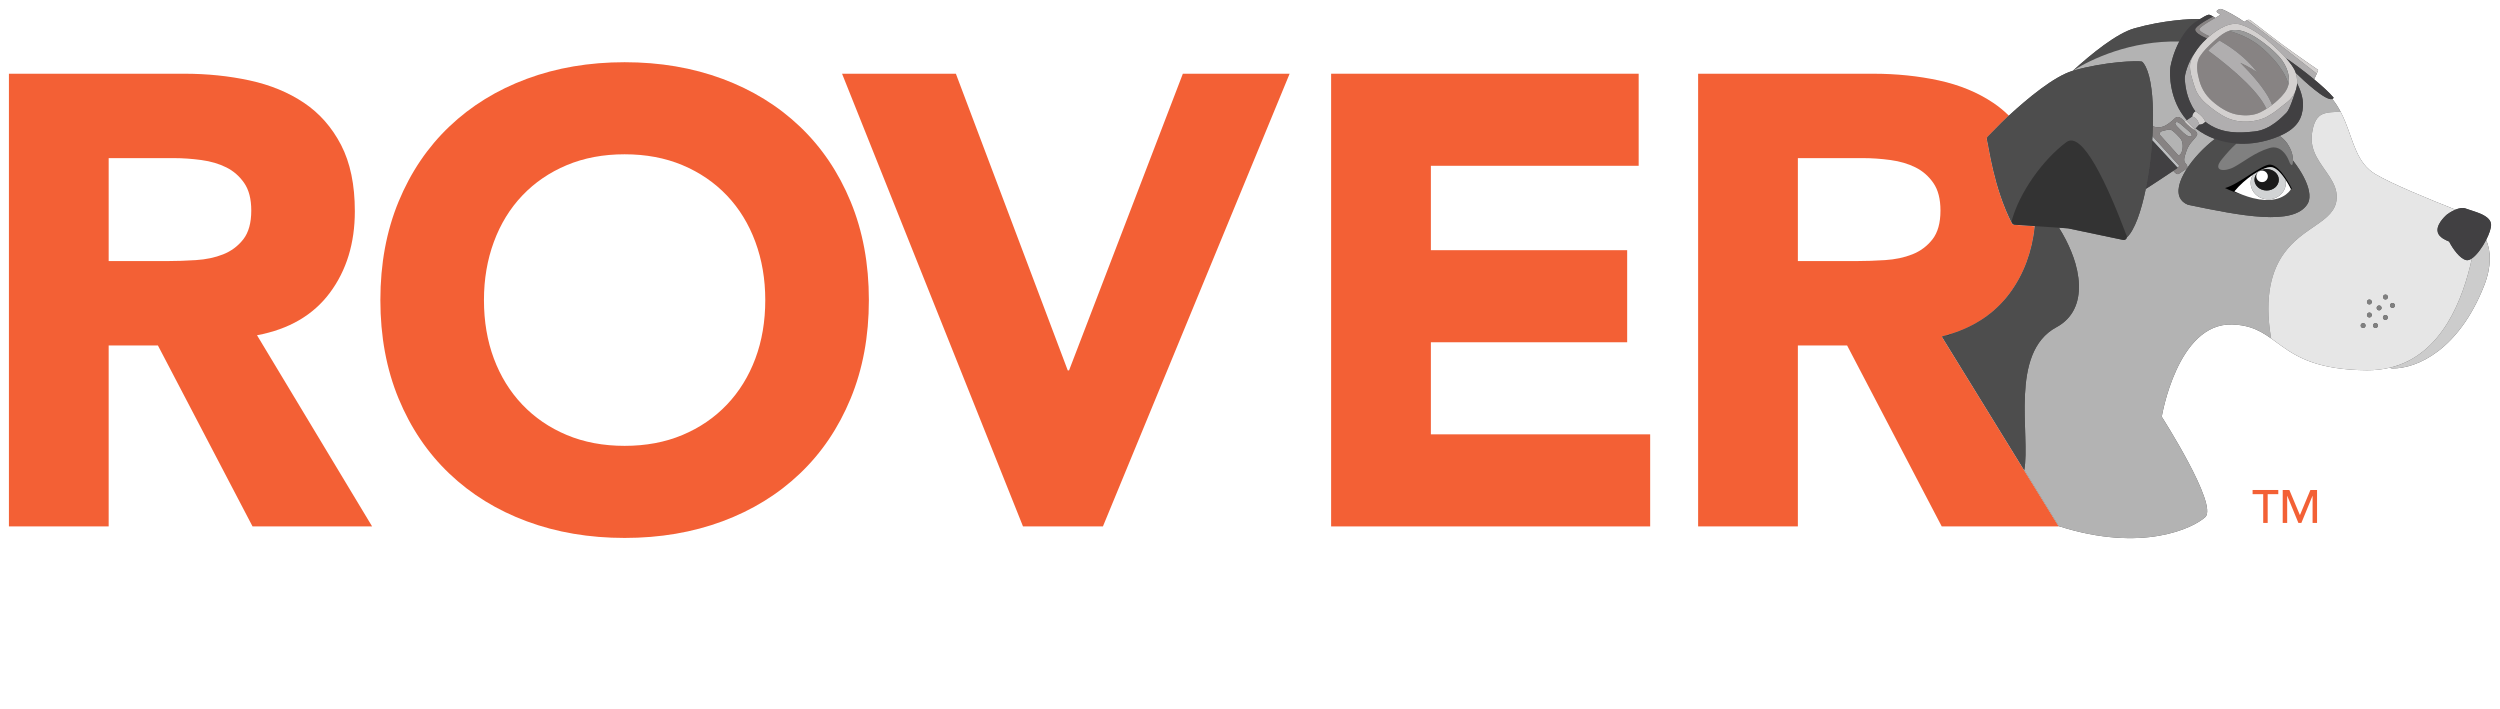 <?xml version="1.0" encoding="UTF-8" standalone="no"?>
<!-- Generator: Adobe Illustrator 22.1.0, SVG Export Plug-In . SVG Version: 6.00 Build 0)  -->

<svg
   xmlns:dc="http://purl.org/dc/elements/1.1/"
   xmlns:cc="http://creativecommons.org/ns#"
   xmlns:rdf="http://www.w3.org/1999/02/22-rdf-syntax-ns#"
   xmlns:svg="http://www.w3.org/2000/svg"
   xmlns="http://www.w3.org/2000/svg"
   xmlns:sodipodi="http://sodipodi.sourceforge.net/DTD/sodipodi-0.dtd"
   xmlns:inkscape="http://www.inkscape.org/namespaces/inkscape"
   version="1.1"
   id="Layer_1"
   x="0px"
   y="0px"
   viewBox="0 0 560.572 159.055"
   xml:space="preserve"
   inkscape:version="0.48.3.1 r9886"
   width="100%"
   height="100%"
   sodipodi:docname="rover-logo-black-opt.svg"><defs
   id="defs175">
		
		
	
		
		
		
		
	</defs><sodipodi:namedview
   pagecolor="#ffffff"
   bordercolor="#666666"
   borderopacity="1"
   objecttolerance="10"
   gridtolerance="10"
   guidetolerance="10"
   inkscape:pageopacity="0"
   inkscape:pageshadow="2"
   inkscape:window-width="1920"
   inkscape:window-height="1057"
   id="namedview173"
   showgrid="false"
   fit-margin-top="2"
   fit-margin-left="2"
   fit-margin-right="2"
   fit-margin-bottom="2"
   inkscape:zoom="1.8879578"
   inkscape:cx="197.65693"
   inkscape:cy="79.5274"
   inkscape:window-x="1912"
   inkscape:window-y="-8"
   inkscape:window-maximized="1"
   inkscape:current-layer="g5" />
<style
   type="text/css"
   id="style3">
	.st0{fill:#333333;}
	.st1{fill:url(#SVGID_1_);}
	.st2{fill:#231F20;}
	.st3{fill:#FFFFFF;}
	.st4{fill:#4D4D4D;}
	.st5{fill:none;}
	.st6{fill:#B3B3B3;}
	.st7{fill:#CCCCCC;}
	.st8{fill:#E6E6E6;}
	.st9{fill:#BBBDBF;}
	.st10{fill:#808080;}
	.st11{fill:#F4A9C9;}
	.st12{fill:#00C1DE;}
	.st13{fill:#1A1A1A;}
	.st14{fill:#868282;}
	.st15{fill:#B0AEAE;}
	.st16{fill:#D2D0CE;}
	.st17{fill:#77411C;}
	.st18{fill:#999999;}
	.st19{fill:none;stroke:#FF7E3E;stroke-width:0.5;stroke-miterlimit:10;}
	.st20{fill:#FFFFFF;stroke:#FFFFFF;stroke-width:2;stroke-miterlimit:10;}
	.st21{fill:none;stroke:#FFFFFF;stroke-miterlimit:10;}
	.st22{stroke:#FF7E3E;stroke-miterlimit:10;}
	.st23{fill:#FFFFFF;stroke:#FFFFFF;stroke-width:0.5;stroke-miterlimit:10;}
	.st24{fill:#FFFFFF;stroke:#FFFFFF;stroke-miterlimit:10;}
	.st25{fill:#878383;}
	.st26{fill:#FF7E3E;}
	.st27{fill:#D3D0CF;}
	.st28{fill:#FF7E3E;stroke:#FF7E3E;stroke-width:2;stroke-miterlimit:10;}
	.st29{fill:#FFFFFF;stroke:#FF7E3E;stroke-width:2;stroke-miterlimit:10;}
	.st30{fill:none;stroke:#FF7E3E;stroke-miterlimit:10;}
	.st31{fill:#FFFFFF;stroke:#FF7E3E;stroke-width:0.5;stroke-miterlimit:10;}
	.st32{fill:#FF7E3E;stroke:#FF7E3E;stroke-miterlimit:10;}
	.st33{fill:#FFFFFF;stroke:#FF7E3E;stroke-miterlimit:10;}
	.st34{fill:#878383;stroke:#FF7E3E;stroke-miterlimit:10;}
	.st35{fill:#D3D0CF;stroke:#FF7E3E;stroke-miterlimit:10;}
	.st36{fill:#BCBEC0;}
	.st37{fill:#414042;}
	.st38{fill:#D1D3D4;}
	.st39{fill:#B0AEAF;}
	.st40{fill:#939598;}
	.st41{fill:none;stroke:#000000;stroke-width:5;stroke-miterlimit:10;}
	.st42{fill:#F6A9CA;}
	.st43{fill:#77411B;}
	.st44{fill:none;stroke:#FF7E3E;stroke-width:5;stroke-miterlimit:10;}
	.st45{fill:#A7A9AC;}
	.st46{fill:none;stroke:#FFFFFF;stroke-width:5;stroke-miterlimit:10;}
</style>
<g
   id="g5"
   transform="translate(-44.714,-57.973)">
	<line
   x1="471.748"
   y1="137.518"
   x2="471.743"
   y2="137.506"
   id="line7" />
	<path
   d="m 494.948,84.123 c 0.075,-0.07 0.148,-0.141 0.223,-0.21 -0.064,0.059 -0.128,0.118 -0.193,0.177 -0.011,0.012 -0.019,0.021 -0.03,0.033 z"
   id="path9"
   inkscape:connector-curvature="0" />
   <!--
      mcdaniel jan-2021: remove the "by openstax" text
	<path
   d="m 481.1125,133.1439 0.0291,0.0482 c 0.2997,-0.084 0.6018,-0.1655 0.8953,-0.2567 -0.311,0.0665 -0.6068,0.1491 -0.9244,0.2085 z"
   id="path11"
   inkscape:connector-curvature="0" />
	<path
   d="m 494.7852,84.2661 c 0.002,0.0019 0.003,0.0038 0.004,0.0057 0.008,-0.0074 0.0159,-0.0149 0.0237,-0.0223 -0.009,0.0041 -0.0243,0.0213 -0.0281,0.0166 z"
   id="path13"
   inkscape:connector-curvature="0" />
	<path
   d="m 61.0311,195.104 c -0.6011,-0.6387 -1.3257,-1.1392 -2.1743,-1.5015 -0.8486,-0.3623 -1.7974,-0.5435 -2.8462,-0.5435 -0.9722,0 -1.8877,0.2051 -2.7461,0.6147 -0.8579,0.4106 -1.5156,0.9683 -1.9736,1.6733 h -0.0571 v -10.0117 h -2.5742 v 21.6255 h 2.5742 v -1.9453 h 0.0571 c 0.4956,0.7251 1.1772,1.2876 2.0454,1.688 0.8677,0.4004 1.7593,0.6006 2.6743,0.6006 1.0488,0 1.9976,-0.1816 2.8462,-0.5435 0.8486,-0.3623 1.5732,-0.8677 2.1743,-1.5161 0.6006,-0.6479 1.0625,-1.4019 1.3872,-2.2598 0.3242,-0.8584 0.4863,-1.7925 0.4863,-2.8032 0,-1.0107 -0.1621,-1.9497 -0.4863,-2.8179 -0.3247,-0.867 -0.7866,-1.6204 -1.3872,-2.2596 z m -1.187,6.98 c -0.2104,0.5815 -0.5059,1.0776 -0.8872,1.4873 -0.3813,0.4102 -0.8486,0.7344 -1.4014,0.9727 -0.5532,0.2388 -1.1729,0.3574 -1.8594,0.3574 -0.6865,0 -1.3066,-0.1187 -1.8594,-0.3574 -0.5532,-0.2383 -1.0205,-0.5625 -1.4014,-0.9727 -0.3818,-0.4097 -0.6772,-0.9058 -0.8867,-1.4873 -0.2104,-0.5815 -0.3149,-1.2158 -0.3149,-1.9023 0,-0.6865 0.1045,-1.3203 0.3149,-1.9023 0.2095,-0.5815 0.5049,-1.0771 0.8867,-1.4873 0.3809,-0.4102 0.8481,-0.7339 1.4014,-0.9727 0.5527,-0.2383 1.1729,-0.3574 1.8594,-0.3574 0.6865,0 1.3062,0.1191 1.8594,0.3574 0.5527,0.2388 1.02,0.5625 1.4014,0.9727 0.3814,0.4102 0.6768,0.9058 0.8872,1.4873 0.2095,0.582 0.3145,1.2158 0.3145,1.9023 0,0.6865 -0.1051,1.3208 -0.3145,1.9023 z"
   id="path15"
   inkscape:connector-curvature="0"
   style="fill:#f36035;fill-opacity:1" />
	<path
   d="M 70.1522,203.9859 H 70.0946 L 66.08,193.4024 h -2.9751 l 5.6104,13.6445 -0.8335,2.145 c -0.1328,0.3433 -0.2651,0.6484 -0.3975,0.9155 -0.1328,0.2671 -0.2988,0.5005 -0.4976,0.7007 -0.1992,0.2002 -0.4365,0.353 -0.7109,0.458 -0.2744,0.1045 -0.6108,0.1572 -1.0088,0.1572 -0.5117,0 -1.0234,-0.105 -1.5347,-0.3145 l -0.313,2.3452 c 0.3608,0.1523 0.7358,0.2524 1.125,0.3003 0.3896,0.0474 0.7744,0.0718 1.1543,0.0718 0.7026,0 1.2954,-0.0957 1.7803,-0.2861 0.4844,-0.1909 0.8975,-0.4575 1.2393,-0.8008 0.3413,-0.3433 0.6362,-0.7583 0.8828,-1.2446 0.2466,-0.4863 0.4844,-1.0249 0.7124,-1.6162 l 6.436,-16.4761 h -2.7461 l -3.8511,10.5836 z"
   id="path17"
   inkscape:connector-curvature="0"
   style="fill:#f36035;fill-opacity:1" />
	<path
   d="m 101.6497,189.2544 c -0.9253,-0.9531 -2.0356,-1.7017 -3.3325,-2.2456 -1.2969,-0.5435 -2.7173,-0.8149 -4.2622,-0.8149 -1.5444,0 -2.9653,0.2715 -4.2617,0.8149 -1.2974,0.5439 -2.4077,1.2925 -3.3325,2.2456 -0.9253,0.9541 -1.6499,2.0791 -2.1743,3.3755 -0.5244,1.2969 -0.7866,2.6987 -0.7866,4.2051 0,1.5064 0.2622,2.9082 0.7866,4.2046 0.5244,1.2974 1.249,2.4224 2.1743,3.3755 0.9248,0.9536 2.0352,1.7021 3.3325,2.2456 1.2964,0.5435 2.7173,0.8149 4.2617,0.8149 1.5449,0 2.9653,-0.2715 4.2622,-0.8149 1.2969,-0.5434 2.4072,-1.292 3.3325,-2.2456 0.9248,-0.9531 1.6494,-2.0781 2.1743,-3.3755 0.5239,-1.2964 0.7866,-2.6982 0.7866,-4.2046 0,-1.5064 -0.2627,-2.9082 -0.7866,-4.2051 -0.5249,-1.2964 -1.2495,-2.4214 -2.1743,-3.3755 z m -0.5005,10.7124 c -0.3623,0.9824 -0.8774,1.8359 -1.5444,2.5605 -0.668,0.7246 -1.4688,1.3013 -2.4028,1.7305 -0.9346,0.4292 -1.9839,0.6436 -3.147,0.6436 -1.1631,0 -2.2124,-0.2144 -3.1465,-0.6436 -0.9346,-0.4292 -1.7354,-1.0059 -2.4028,-1.7305 -0.6674,-0.7246 -1.1826,-1.5781 -1.5444,-2.5605 -0.3623,-0.9819 -0.5435,-2.0259 -0.5435,-3.1318 0,-1.1059 0.1812,-2.1499 0.5435,-3.1323 0.3618,-0.9819 0.877,-1.8354 1.5444,-2.5601 0.6674,-0.7247 1.4683,-1.3018 2.4028,-1.731 0.9341,-0.4287 1.9834,-0.6436 3.1465,-0.6436 1.1631,0 2.2124,0.2148 3.147,0.6436 0.9341,0.4292 1.7349,1.0063 2.4028,1.731 0.667,0.7246 1.1821,1.5781 1.5444,2.5601 0.3618,0.9824 0.5435,2.0264 0.5435,3.1323 0,1.1059 -0.1816,2.1499 -0.5435,3.1318 z"
   id="path19"
   inkscape:connector-curvature="0"
   style="fill:#f36035;fill-opacity:1" />
	<path
   d="m 118.8411,195.1187 c -0.6011,-0.6484 -1.3257,-1.1538 -2.1743,-1.5161 -0.8486,-0.3623 -1.7974,-0.5435 -2.8462,-0.5435 -0.915,0 -1.8066,0.2002 -2.6743,0.6006 -0.8682,0.4004 -1.5498,0.9634 -2.0454,1.6875 h -0.0571 v -1.9448 h -2.5742 v 21.625 h 2.5742 v -10.0117 h 0.0571 c 0.458,0.7061 1.1157,1.2637 1.9736,1.6733 0.8584,0.4102 1.7739,0.6152 2.7461,0.6152 1.0488,0 1.9976,-0.1816 2.8462,-0.5435 0.8486,-0.3623 1.5732,-0.8628 2.1743,-1.502 0.6006,-0.6387 1.0625,-1.3916 1.3872,-2.2598 0.3242,-0.8672 0.4863,-1.8066 0.4863,-2.8174 0,-0.9912 -0.1621,-1.9209 -0.4863,-2.7891 -0.3247,-0.8675 -0.7866,-1.6253 -1.3872,-2.2737 z m -1.187,6.9653 c -0.2104,0.5815 -0.5059,1.0776 -0.8872,1.4873 -0.3813,0.4102 -0.8486,0.7344 -1.4014,0.9727 -0.5532,0.2388 -1.1729,0.3574 -1.8594,0.3574 -0.6865,0 -1.3066,-0.1187 -1.8594,-0.3574 -0.5532,-0.2383 -1.0205,-0.5625 -1.4014,-0.9727 -0.3818,-0.4097 -0.6772,-0.9058 -0.8867,-1.4873 -0.2104,-0.5815 -0.3149,-1.2158 -0.3149,-1.9023 0,-0.6865 0.1045,-1.3203 0.3149,-1.9023 0.2095,-0.5815 0.5049,-1.0771 0.8867,-1.4873 0.3809,-0.4102 0.8481,-0.7339 1.4014,-0.9727 0.5527,-0.2383 1.1729,-0.3574 1.8594,-0.3574 0.6865,0 1.3062,0.1191 1.8594,0.3574 0.5527,0.2388 1.02,0.5625 1.4014,0.9727 0.3814,0.4102 0.6768,0.9058 0.8872,1.4873 0.2095,0.582 0.3145,1.2158 0.3145,1.9023 0,0.6865 -0.105,1.3208 -0.3145,1.9023 z"
   id="path21"
   inkscape:connector-curvature="0"
   style="fill:#f36035;fill-opacity:1" />
	<path
   d="m 133.8153,195.333 c -0.5342,-0.6768 -1.2158,-1.2251 -2.0454,-1.6445 -0.8296,-0.4194 -1.8447,-0.6294 -3.0464,-0.6294 -1.0107,0 -1.9453,0.1812 -2.8032,0.5435 -0.8579,0.3623 -1.5972,0.8628 -2.2168,1.5015 -0.6201,0.6392 -1.1064,1.3926 -1.459,2.2598 -0.353,0.8682 -0.5293,1.8071 -0.5293,2.8179 0,1.0108 0.1621,1.9502 0.4863,2.8174 0.3242,0.8682 0.7866,1.6211 1.3872,2.2598 0.6011,0.6392 1.335,1.1396 2.2026,1.502 0.8677,0.3618 1.8354,0.5435 2.9038,0.5435 2.5742,0 4.5767,-0.9248 6.0068,-2.7749 l -1.9453,-1.4873 c -0.4961,0.6108 -1.0396,1.1016 -1.6304,1.4731 -0.5913,0.3721 -1.2871,0.5581 -2.0879,0.5581 -0.5913,0 -1.1636,-0.0952 -1.7163,-0.2861 -0.5537,-0.1904 -1.04,-0.458 -1.459,-0.8013 -0.4199,-0.3433 -0.7583,-0.7578 -1.0156,-1.2441 -0.2573,-0.4863 -0.3862,-1.0249 -0.3862,-1.6162 h 10.8701 V 200.21 c 0,-0.8765 -0.1196,-1.7397 -0.3579,-2.5884 -0.2383,-0.8487 -0.6244,-1.6113 -1.1581,-2.2886 z m -9.354,3.7329 c 0,-0.4575 0.1001,-0.9199 0.3003,-1.3872 0.2002,-0.4673 0.4814,-0.8911 0.8442,-1.2729 0.3618,-0.3813 0.8052,-0.6909 1.3301,-0.9297 0.5239,-0.2383 1.1011,-0.3574 1.7305,-0.3574 0.6479,0 1.2158,0.1001 1.7021,0.3003 0.4863,0.2002 0.8911,0.4766 1.2153,0.8296 0.3242,0.353 0.5674,0.7676 0.7295,1.2441 0.1621,0.4771 0.2524,1.001 0.272,1.5732 h -8.124 z"
   id="path23"
   inkscape:connector-curvature="0"
   style="fill:#f36035;fill-opacity:1" />
	<path
   d="m 147.5311,194.2891 c -0.4482,-0.4194 -0.9722,-0.7295 -1.5732,-0.9297 -0.6006,-0.2002 -1.2256,-0.3003 -1.8735,-0.3003 -1.0488,0 -1.9736,0.2241 -2.7744,0.6719 -0.8013,0.4487 -1.3638,1.0347 -1.688,1.7593 h -0.0571 v -2.0879 h -2.5742 v 13.5586 h 2.5742 v -6.9795 c 0,-0.7817 0.0952,-1.459 0.2861,-2.0312 0.1904,-0.5718 0.4575,-1.0439 0.8008,-1.4155 0.3433,-0.3721 0.7437,-0.644 1.2017,-0.8154 0.4575,-0.1719 0.9531,-0.2573 1.4873,-0.2573 0.4004,0 0.7866,0.062 1.1587,0.1855 0.3716,0.1245 0.7007,0.3247 0.9868,0.6011 0.2861,0.2764 0.5146,0.6392 0.6865,1.0869 0.1714,0.4482 0.2573,0.9868 0.2573,1.6162 v 8.0093 h 2.5742 v -8.7246 c 0,-0.896 -0.1333,-1.6733 -0.4004,-2.3311 -0.2672,-0.6583 -0.6246,-1.1969 -1.0728,-1.6163 z"
   id="path25"
   inkscape:connector-curvature="0"
   style="fill:#f36035;fill-opacity:1" />
	<path
   d="m 161.3763,196.6773 c -0.7344,-0.4097 -1.5352,-0.729 -2.4023,-0.958 -0.8682,-0.229 -1.6689,-0.4863 -2.4033,-0.7725 -0.7344,-0.2862 -1.3486,-0.6577 -1.8447,-1.1157 -0.4961,-0.4575 -0.7441,-1.1152 -0.7441,-1.9736 0,-0.3047 0.0625,-0.6387 0.1865,-1.001 0.124,-0.3623 0.3379,-0.7007 0.6436,-1.0156 0.3047,-0.3145 0.71,-0.5723 1.2158,-0.7725 0.5049,-0.2002 1.1387,-0.3003 1.9023,-0.3003 0.8008,0 1.5156,0.1626 2.1455,0.4863 0.6289,0.3247 1.1152,0.7534 1.458,1.2871 l 2.2314,-2.0308 c -0.7627,-0.9341 -1.6494,-1.5542 -2.6602,-1.8594 -1.0107,-0.3047 -2.0693,-0.4575 -3.1748,-0.4575 -1.2207,0 -2.2646,0.186 -3.1328,0.5576 -0.8682,0.3721 -1.5781,0.8345 -2.1309,1.3872 -0.5537,0.5537 -0.958,1.1636 -1.2158,1.8311 -0.2568,0.6675 -0.3857,1.2969 -0.3857,1.8877 0,1.3159 0.2471,2.3599 0.7432,3.1323 0.4961,0.7724 1.1113,1.3872 1.8457,1.8452 0.7334,0.4575 1.5342,0.8149 2.4023,1.0728 0.8672,0.2573 1.6689,0.5244 2.4033,0.8008 0.7334,0.2764 1.3486,0.6196 1.8447,1.0298 0.4951,0.4102 0.7432,1.0059 0.7432,1.7876 0,0.5532 -0.124,1.0396 -0.3711,1.459 -0.248,0.4199 -0.5684,0.7725 -0.959,1.0586 -0.3906,0.2856 -0.8242,0.5005 -1.3008,0.6436 -0.4775,0.1431 -0.9443,0.2144 -1.4023,0.2144 -0.8193,0 -1.6162,-0.1763 -2.3877,-0.5293 -0.7725,-0.3525 -1.4072,-0.9009 -1.9023,-1.6445 l -2.2598,1.9448 c 0.6865,0.9541 1.6113,1.6592 2.7744,2.1172 1.1631,0.4575 2.3926,0.686 3.6895,0.686 0.9727,0 1.8887,-0.1426 2.7461,-0.4287 0.8584,-0.2861 1.6025,-0.6958 2.2314,-1.23 0.6299,-0.5337 1.1299,-1.1919 1.502,-1.9741 0.3721,-0.7812 0.5576,-1.6587 0.5576,-2.6313 0,-1.2202 -0.248,-2.1787 -0.7432,-2.875 -0.4961,-0.696 -1.1113,-1.2487 -1.8457,-1.6593 z"
   id="path27"
   inkscape:connector-curvature="0"
   style="fill:#f36035;fill-opacity:1" />
	<path
   d="m 171.4593,204.9014 c -0.4961,0 -0.8721,-0.0903 -1.1299,-0.272 -0.2578,-0.1807 -0.4482,-0.4189 -0.5723,-0.7148 -0.124,-0.2954 -0.1953,-0.6294 -0.2139,-1.001 -0.0195,-0.3721 -0.0293,-0.7485 -0.0293,-1.1304 v -6.1499 h 3.6904 v -2.231 h -3.6904 v -3.8047 h -2.5742 v 3.8047 h -2.9746 v 2.231 h 2.9746 v 7.0654 c 0,0.5532 0.0234,1.1016 0.0713,1.645 0.0479,0.5434 0.2002,1.0347 0.458,1.4731 0.2578,0.439 0.6582,0.7964 1.2012,1.0728 0.5439,0.2759 1.3115,0.4146 2.3027,0.4146 0.2666,0 0.6436,-0.0337 1.1299,-0.1001 0.4863,-0.0669 0.8818,-0.186 1.1875,-0.3574 v -2.3457 c -0.2676,0.1528 -0.5625,0.2573 -0.8867,0.3145 -0.3252,0.0571 -0.6396,0.0859 -0.9443,0.0859 z"
   id="path29"
   inkscape:connector-curvature="0"
   style="fill:#f36035;fill-opacity:1" />
	<path
   d="m 186.1908,204.501 v -6.9224 c 0,-0.5908 -0.1104,-1.1587 -0.3291,-1.7021 -0.2197,-0.5435 -0.5576,-1.0249 -1.0156,-1.4443 -0.457,-0.4194 -1.0439,-0.7534 -1.7588,-1.0015 -0.7158,-0.2476 -1.5693,-0.3716 -2.5605,-0.3716 -0.9531,0 -1.9072,0.167 -2.8604,0.5005 -0.9541,0.334 -1.793,0.8345 -2.5176,1.502 l 1.5449,1.6016 c 0.2285,-0.1714 0.4668,-0.3525 0.7148,-0.5435 0.248,-0.1904 0.5244,-0.3574 0.8301,-0.5005 0.3047,-0.1431 0.6436,-0.2622 1.0156,-0.3574 0.372,-0.0952 0.8047,-0.1431 1.3008,-0.1431 0.5537,0 1.0303,0.0811 1.4307,0.2432 0.4004,0.1621 0.7344,0.3813 1.001,0.6577 0.2666,0.2769 0.4678,0.5864 0.6006,0.9297 0.1338,0.3433 0.2002,0.6865 0.2002,1.0298 v 0.5723 h -1.8877 c -1.0293,0 -1.998,0.0811 -2.9033,0.2432 -0.9062,0.1621 -1.6973,0.4287 -2.374,0.8008 -0.6768,0.3716 -1.2109,0.8535 -1.6016,1.4443 -0.3916,0.5913 -0.5869,1.3257 -0.5869,2.2026 0,0.668 0.124,1.2544 0.3721,1.7593 0.2471,0.5054 0.5859,0.9297 1.0156,1.2729 0.4287,0.3433 0.9297,0.6006 1.502,0.7725 0.5713,0.1714 1.1719,0.2573 1.8018,0.2573 1.0293,0 1.9355,-0.1816 2.7178,-0.5435 0.7812,-0.3623 1.458,-0.9819 2.0303,-1.8594 h 0.0576 c 0,0.6865 0.0283,1.373 0.0859,2.0596 h 2.2881 c -0.0381,-0.3618 -0.0674,-0.7437 -0.0859,-1.144 -0.0185,-0.4003 -0.0285,-0.839 -0.0285,-1.316 z m -2.4034,-3.2036 c 0,0.4575 -0.0664,0.9199 -0.2002,1.3872 -0.1328,0.4673 -0.3525,0.8916 -0.6572,1.2729 -0.3057,0.3818 -0.7061,0.6914 -1.2021,0.9297 -0.4961,0.2388 -1.0967,0.3574 -1.8018,0.3574 -0.8965,0 -1.6064,-0.1714 -2.1309,-0.5146 -0.5245,-0.3432 -0.7871,-0.9058 -0.7871,-1.688 0,-0.5337 0.167,-0.9727 0.501,-1.3159 0.333,-0.3433 0.7627,-0.6099 1.2871,-0.8008 0.5244,-0.1904 1.1055,-0.3193 1.7451,-0.3862 0.6387,-0.0664 1.2627,-0.1001 1.873,-0.1001 h 1.373 v 0.8584 z"
   id="path31"
   inkscape:connector-curvature="0"
   style="fill:#f36035;fill-opacity:1" />
	<polygon
   points="190.7396,193.4024 187.4212,193.4024 192.2269,199.7241 186.7347,206.961 189.9095,206.961 193.9144,201.2686 197.9193,206.961 201.2376,206.961 195.7454,199.7241 200.3792,193.4024 197.2611,193.4024 194.0286,198.208 "
   id="polygon33"
   style="fill:#f36035;fill-opacity:1" />
   -->
	<path
   d="m 128.154,176.011 -25.809,-42.867 c 7.17,-1.339 12.618,-4.518 16.346,-9.535 3.728,-5.017 5.589,-11.11 5.589,-18.28 0,-5.924 -1.027,-10.871 -3.08,-14.838 -2.059,-3.967 -4.83,-7.12 -8.319,-9.462 -3.489,-2.342 -7.549,-4.014 -12.187,-5.02 C 96.056,75.004 91.162,74.503 85.999,74.503 H 46.714 v 101.508 h 22.367 v -40.574 h 11.043 l 21.217,40.574 h 26.812 z M 99.265,111.638 c -1.196,1.528 -2.707,2.651 -4.521,3.369 -1.814,0.718 -3.845,1.146 -6.09,1.289 -2.246,0.143 -4.375,0.216 -6.382,0.216 h -13.19 V 93.428 H 83.706 c 2.007,0 4.06,0.146 6.166,0.432 2.1,0.286 3.967,0.837 5.589,1.648 1.628,0.814 2.964,1.986 4.014,3.512 1.056,1.531 1.581,3.585 1.581,6.166 1e-4,2.774 -0.601,4.924 -1.791,6.452 z"
   id="path35"
   inkscape:connector-curvature="0"
   style="fill:#f36035;fill-opacity:1" />
	<path
   d="m 224.051,86.331 c -4.871,-4.635 -10.658,-8.194 -17.344,-10.679 -6.691,-2.485 -14.007,-3.728 -21.935,-3.728 -7.94,0 -15.249,1.243 -21.941,3.728 -6.691,2.485 -12.473,6.044 -17.344,10.679 -4.877,4.638 -8.675,10.253 -11.399,16.848 -2.724,6.595 -4.084,13.954 -4.084,22.078 0,8.126 1.359,15.486 4.084,22.081 2.724,6.595 6.522,12.21 11.399,16.845 4.871,4.638 10.652,8.197 17.344,10.682 6.691,2.482 14.001,3.728 21.941,3.728 7.928,0 15.244,-1.246 21.935,-3.728 6.686,-2.485 12.473,-6.044 17.344,-10.682 4.877,-4.635 8.675,-10.25 11.399,-16.845 2.724,-6.595 4.09,-13.954 4.09,-22.081 0,-8.123 -1.365,-15.483 -4.09,-22.078 -2.724,-6.595 -6.522,-12.21 -11.399,-16.848 z m -9.964,52.046 c -1.482,3.967 -3.605,7.406 -6.376,10.323 -2.777,2.914 -6.096,5.183 -9.964,6.808 -3.874,1.628 -8.197,2.438 -12.974,2.438 -4.784,0 -9.107,-0.811 -12.98,-2.438 -3.868,-1.625 -7.193,-3.894 -9.964,-6.808 -2.771,-2.917 -4.894,-6.356 -6.376,-10.323 -1.482,-3.967 -2.223,-8.339 -2.223,-13.12 0,-4.682 0.741,-9.031 2.223,-13.047 1.482,-4.014 3.605,-7.476 6.376,-10.393 2.771,-2.914 6.096,-5.183 9.964,-6.811 3.874,-1.625 8.196,-2.436 12.98,-2.436 4.778,0 9.101,0.811 12.974,2.436 3.868,1.628 7.187,3.897 9.964,6.811 2.771,2.917 4.894,6.379 6.376,10.393 1.482,4.016 2.223,8.366 2.223,13.047 0,4.781 -0.741,9.153 -2.223,13.12 z"
   id="path37"
   inkscape:connector-curvature="0"
   style="fill:#f36035;fill-opacity:1" />
	<polygon
   points="233.527,74.503 274.101,176.011 292.022,176.011 333.885,74.503 309.943,74.503 284.426,141.028 284.135,141.028 259.049,74.503 "
   id="polygon39"
   style="fill:#f36035;fill-opacity:1" />
	<polygon
   points="365.557,114.073 365.557,95.148 412.151,95.148 412.151,74.503 343.19,74.503 343.19,176.011 414.73,176.011 414.73,155.365 365.557,155.365 365.557,134.719 409.573,134.719 409.573,114.073 "
   id="polygon41"
   style="fill:#f36035;fill-opacity:1" />
	<path
   d="m 498.591,163.427 -5.504,-8.936 -12.944,-21.013 c 0.342,-0.085 0.664,-0.193 0.999,-0.286 l -0.029,-0.048 c 0.318,-0.059 0.614,-0.142 0.924,-0.208 5.609,-1.744 10.076,-4.793 13.291,-9.119 3.175,-4.274 5.053,-9.352 5.653,-15.11 l -4.567,-0.309 c -0.123,-0.008 -0.232,-0.053 -0.33,-0.113 -0.028,-0.017 -0.048,-0.042 -0.073,-0.063 -0.065,-0.055 -0.119,-0.115 -0.161,-0.188 -0.011,-0.018 -0.029,-0.026 -0.039,-0.045 -4.061,-8.018 -5.074,-16.854 -5.57,-18.67 -0.068,-0.248 0.006,-0.51 0.196,-0.683 0.622,-0.569 2.368,-2.494 4.352,-4.363 -10e-4,-0.002 -0.003,-0.004 -0.004,-0.006 0.063,-0.058 0.128,-0.118 0.193,-0.177 0.087,-0.1 0.174,-0.201 0.193,-0.177 -1.08,-1.068 -2.253,-2.031 -3.523,-2.884 -3.489,-2.342 -7.549,-4.014 -12.187,-5.02 -4.638,-1.003 -9.532,-1.505 -14.695,-1.505 h -39.285 v 101.508 h 22.367 v -40.574 h 11.043 l 21.217,40.574 h 26.304 c -0.029,-0.009 -0.058,-0.017 -0.087,-0.027 l -7.735,-12.557 z m -20.559,-51.79 c -1.196,1.528 -2.707,2.651 -4.521,3.369 -1.814,0.718 -3.845,1.146 -6.09,1.289 -2.246,0.143 -4.375,0.216 -6.382,0.216 H 447.848 V 93.428 h 14.625 c 2.007,0 4.06,0.146 6.166,0.432 2.1,0.286 3.967,0.837 5.589,1.648 1.628,0.814 2.964,1.986 4.014,3.512 1.056,1.531 1.581,3.585 1.581,6.166 0,2.774 -0.601,4.924 -1.791,6.452 z"
   id="path43"
   inkscape:connector-curvature="0"
   style="fill:#f36035;fill-opacity:1" />
	<path
   d="m 494.978,84.089 c 0.065,-0.059 0.129,-0.118 0.193,-0.177 -0.019,-0.024 -0.106,0.077 -0.193,0.177 z"
   id="path45"
   inkscape:connector-curvature="0" />
	<path
   style="fill:#4d4d4d"
   inkscape:connector-curvature="0"
   id="path49"
   d="m 603.283,108.304 c -0.078,-1.466 -1.853,-2.277 -3.508,-2.848 -0.236,-0.082 -0.47,-0.158 -0.697,-0.231 -0.281,-0.089 -0.549,-0.173 -0.796,-0.254 -0.247,-0.08 -0.472,-0.157 -0.666,-0.233 l 0,0 c -10e-5,-1e-4 -2e-4,-1e-4 -2e-4,-1e-4 -0.696,-0.274 -1.56,-0.074 -2.322,0.244 -5.633,-2.221 -14.338,-5.786 -17.985,-7.98 -4.08,-2.454 -4.843,-7.127 -6.715,-11.705 -0.305,-0.746 -0.644,-1.487 -1.028,-2.219 -0.494,-0.942 -1.06,-1.867 -1.757,-2.746 -0.04,-0.05 -0.095,-0.11 -0.139,-0.162 0.139,-0.051 0.256,-0.133 0.321,-0.288 -1.029,-1.211 -2.655,-2.687 -4.385,-4.118 0.141,-0.286 0.387,-0.799 0.589,-1.269 0.144,-0.331 0.265,-0.642 0.313,-0.837 0,0 -4.816,-3.296 -8.049,-5.692 -3.233,-2.394 -5.756,-4.451 -6.508,-4.953 -0.272,-0.182 -0.472,-0.463 -0.765,-0.566 -0.175,-0.062 -0.385,-0.06 -0.662,0.066 -0.162,0.073 -0.348,0.189 -0.564,0.358 -1.514,-1.078 -4.143,-2.543 -5.067,-2.844 -0.066,-0.021 -0.123,-0.037 -0.171,-0.046 -0.048,-0.009 -0.086,-0.012 -0.113,-0.007 -0.478,0.08 -1.138,0.424 -0.716,0.794 0.098,0.086 0.362,0.272 0.709,0.508 -0.368,0.212 -0.829,0.509 -1.149,0.717 -0.166,-0.117 -0.33,-0.226 -0.488,-0.322 -0.221,-0.135 -0.427,-0.244 -0.608,-0.314 -0.18,-0.07 -0.334,-0.101 -0.447,-0.078 -0.205,0.041 -0.524,0.186 -0.882,0.377 -0.321,0.171 -0.672,0.379 -1.004,0.584 -1.99,-0.074 -8.277,0.256 -14.709,2.085 -4.032,1.147 -9.612,5.708 -13.79,9.49 -0.021,0.013 -0.046,0.028 -0.067,0.041 -4.235,1.285 -10.089,6.186 -14.269,10.019 -0.074,0.069 -0.146,0.138 -0.22,0.207 0.009,-0.01 0.018,-0.019 0.027,-0.03 -9e-4,9e-4 -0.002,0.002 -0.003,0.003 9e-4,-0.001 0.002,-0.002 0.002,-0.003 -0.065,0.059 -0.13,0.119 -0.193,0.177 2e-4,2e-4 10e-4,-0.001 10e-4,-9e-4 -4e-4,3e-4 -7e-4,7e-4 -10e-4,0.001 0.004,0.004 0.018,-0.011 0.027,-0.016 -0.008,0.007 -0.015,0.014 -0.023,0.021 -1.985,1.869 -3.731,3.794 -4.352,4.363 -0.19,0.174 -0.263,0.435 -0.196,0.683 0.495,1.815 1.509,10.652 5.57,18.67 0.01,0.019 0.028,0.027 0.039,0.045 0.042,0.073 0.095,0.133 0.161,0.188 0.025,0.021 0.045,0.046 0.073,0.063 0.097,0.061 0.206,0.105 0.33,0.113 1e-4,0 2e-4,1e-4 4e-4,1e-4 l 4.567,0.309 c -0.6,5.758 -2.477,10.836 -5.653,15.11 -3.215,4.326 -7.681,7.375 -13.291,9.119 -0.293,0.091 -0.596,0.173 -0.895,0.257 -0.334,0.094 -0.656,0.202 -0.999,0.286 l 12.944,21.013 5.504,8.936 7.735,12.556 c 1e-4,1e-4 2e-4,1e-4 4e-4,1e-4 0.029,0.01 0.058,0.017 0.087,0.027 18.68,5.98 30.121,0.381 32.764,-2.053 2.933,-2.701 -9.755,-22.502 -9.755,-22.502 0,0 3.485,-21.07 15.799,-20.691 1.497,0.046 2.768,0.263 3.895,0.604 1.878,0.568 3.359,1.48 4.83,2.523 0.748,0.53 1.494,1.092 2.288,1.661 1.836,1.318 3.93,2.665 6.914,3.695 2.984,1.03 6.857,1.742 12.252,1.788 1.871,0.016 3.591,-0.199 5.189,-0.583 0.072,0.054 0.155,0.096 0.249,0.126 0.094,0.029 0.2,0.045 0.318,0.046 5.433,0.045 14.82,-4.067 20.531,-18.507 1.734,-4.385 1.55,-7.848 0.472,-10.308 0.692,-1.346 1.149,-2.673 1.106,-3.47 z"
   class="st4" /><g
   id="g51">
			<path
   style="fill:none"
   inkscape:connector-curvature="0"
   id="path53"
   d="m 591.269,109.61 c -0.012,-0.437 0.117,-0.878 0.318,-1.294 -0.201,0.416 -0.33,0.857 -0.318,1.294 z"
   class="st5" />
			<path
   style="fill:none"
   inkscape:connector-curvature="0"
   id="path55"
   d="m 577.583,130.459 c -0.066,-0.028 -0.139,-0.044 -0.216,-0.044 -0.077,0 -0.149,0.016 -0.216,0.044 0.066,-0.028 0.139,-0.043 0.216,-0.043 0.076,0 0.149,0.015 0.216,0.043 z"
   class="st5" />
			<path
   style="fill:none"
   inkscape:connector-curvature="0"
   id="path57"
   d="m 578.396,126.504 c -0.066,-0.028 -0.139,-0.044 -0.216,-0.044 -0.076,0 -0.149,0.016 -0.216,0.044 0.066,-0.028 0.139,-0.043 0.216,-0.043 0.076,0 0.149,0.015 0.216,0.043 z"
   class="st5" />
			<path
   style="fill:none"
   inkscape:connector-curvature="0"
   id="path59"
   d="m 576.216,128.093 c -0.066,-0.028 -0.139,-0.044 -0.216,-0.044 -0.077,0 -0.149,0.016 -0.216,0.044 0.066,-0.028 0.139,-0.043 0.216,-0.043 0.076,0 0.149,0.015 0.216,0.043 z"
   class="st5" />
			<path
   style="fill:none"
   inkscape:connector-curvature="0"
   id="path61"
   d="m 541.355,89.126 c -0.602,0.46 -1.199,0.957 -1.78,1.482 v 1e-4 c 0.581,-0.526 1.178,-1.022 1.78,-1.482 h -10e-5 z"
   class="st5" />
			<path
   style="fill:none"
   inkscape:connector-curvature="0"
   id="path63"
   d="m 576.216,125.173 c -0.066,-0.028 -0.139,-0.044 -0.216,-0.044 -0.077,0 -0.149,0.016 -0.216,0.044 0.066,-0.028 0.139,-0.043 0.216,-0.043 0.076,0 0.149,0.015 0.216,0.043 z"
   class="st5" />
			<path
   style="fill:none"
   inkscape:connector-curvature="0"
   id="path65"
   d="m 557.575,90.125 c 0.056,0.078 0.098,0.16 0.15,0.239 -0.052,-0.079 -0.095,-0.161 -0.15,-0.239 -0.464,-0.651 -1.044,-1.216 -1.696,-1.67 h -10e-5 c 0.652,0.454 1.232,1.019 1.696,1.67 z"
   class="st5" />
			<path
   style="fill:none"
   inkscape:connector-curvature="0"
   id="path67"
   d="m 574.811,130.459 c -0.066,-0.028 -0.139,-0.044 -0.216,-0.044 -0.076,0 -0.149,0.016 -0.216,0.044 0.066,-0.028 0.139,-0.043 0.216,-0.043 0.076,0 0.149,0.015 0.216,0.043 z"
   class="st5" />
			<polygon
   style="fill:none"
   id="polygon69"
   points="512.148,109.954 512.148,109.955 512.148,109.955 "
   class="st5" />
			<path
   style="fill:none"
   inkscape:connector-curvature="0"
   id="path71"
   d="m 581.174,125.906 c -0.306,0 -0.554,0.248 -0.554,0.554 v 1e-4 c -10e-5,-0.306 0.248,-0.554 0.554,-0.554 0.306,1e-4 0.554,0.248 0.554,0.554 v -1e-4 c 0,-0.306 -0.248,-0.554 -0.554,-0.554 z"
   class="st5" />
			<path
   style="fill:none"
   inkscape:connector-curvature="0"
   id="path73"
   d="m 579.604,124.021 c 0.23,0 0.427,0.14 0.511,0.339 -0.084,-0.199 -0.281,-0.339 -0.511,-0.339 -0.23,-1e-4 -0.427,0.14 -0.511,0.339 0.084,-0.199 0.281,-0.339 0.511,-0.339 z"
   class="st5" />
			<path
   style="fill:none"
   inkscape:connector-curvature="0"
   id="path75"
   d="m 579.801,128.648 c -0.066,-0.028 -0.139,-0.044 -0.216,-0.044 -0.076,0 -0.149,0.016 -0.216,0.044 0.066,-0.028 0.139,-0.043 0.216,-0.043 0.077,-10e-5 0.15,0.015 0.216,0.043 z"
   class="st5" />
			<path
   style="fill:#b3b3b3"
   inkscape:connector-curvature="0"
   id="path77"
   d="m 556.838,114.804 c 2.122,-2.959 4.829,-4.696 7.123,-6.279 2.517,-1.737 4.534,-3.288 4.711,-6.054 0.115,-1.8 -0.623,-3.347 -1.594,-4.86 -1.882,-2.932 -4.656,-5.731 -3.906,-9.973 0.208,-1.177 0.56,-3.165 2.167,-4 0.98,-0.509 2.856,-0.609 4.227,-0.558 -0.494,-0.942 -1.06,-1.867 -1.757,-2.746 -0.04,-0.05 -0.096,-0.11 -0.139,-0.162 -1.413,0.516 -6.297,-4.022 -8.171,-5.835 0.172,0.563 0.27,1.116 0.299,1.651 0.012,0.225 0.013,0.447 -4e-4,0.665 0.559,1.109 1.442,3.203 1.314,5.163 -0.16,2.449 -1.03,4.817 -5.232,6.64 0.652,0.454 1.232,1.019 1.696,1.67 0.056,0.078 0.098,0.16 0.15,0.239 v 1e-4 c 0.603,0.914 0.98,1.895 1.122,2.994 0.019,0.149 0.031,0.379 0.028,0.618 0.527,0.677 1.015,1.365 1.453,2.051 0.717,1.125 1.299,2.242 1.689,3.292 0.39,1.049 0.589,2.03 0.542,2.881 -0.032,0.567 -0.172,1.076 -0.439,1.51 -3.066,4.983 -14.87,2.67 -26.825,0.172 -0.906,-0.375 -1.483,-0.934 -1.802,-1.618 -0.039,-0.083 -0.073,-0.168 -0.104,-0.255 -0.002,-0.006 -0.003,-0.012 -0.005,-0.018 -0.079,-0.226 -0.13,-0.464 -0.159,-0.712 -0.117,-0.995 0.148,-2.156 0.7,-3.39 1.078,-2.413 3.223,-5.086 5.651,-7.281 v -10e-5 c 0.581,-0.526 1.178,-1.022 1.78,-1.482 -1.521,-0.56 -2.967,-1.335 -4.283,-2.356 -0.063,0.071 -0.125,0.141 -0.186,0.209 -0.038,0.044 -0.076,0.086 -0.112,0.127 0.497,0.416 0.802,0.84 0.487,1.327 -0.585,0.903 -1.65,1.635 -2.249,3.293 -0.155,0.433 -0.277,0.793 -0.367,1.102 -0.25,0.873 -0.23,1.313 0.065,1.708 l 0.156,0.174 c 0.066,0.074 0.12,0.146 0.164,0.213 0.282,0.444 0.11,0.748 0.092,0.776 l -9e-4,0.002 -1.919,1.291 c -0.149,0.045 -0.365,0.031 -0.646,-0.186 -0.079,-0.061 -0.161,-0.138 -0.249,-0.233 l -0.278,-0.299 c -1.802,1.221 -3.945,2.615 -6.172,4.066 -1.034,5.06 -2.501,9.235 -4.233,10.866 -0.004,0.004 -0.008,0.009 -0.012,0.013 -0.064,0.36 -0.423,0.636 -0.834,0.55 l -8.628,-1.813 h -10e-5 l -10e-5,-1e-4 -3.716,-0.781 -2.046,-0.138 c 1.117,1.757 2.055,3.59 2.79,5.425 0.348,0.869 0.662,1.739 0.908,2.602 0.153,0.537 0.286,1.071 0.396,1.601 0.221,1.059 0.353,2.1 0.387,3.108 0.136,4.053 -1.323,7.565 -5.042,9.567 -10.642,5.728 -5.785,24.203 -7.216,32.053 l 7.735,12.556 c 0.029,0.01 0.058,0.017 0.087,0.027 18.68,5.98 30.121,0.381 32.764,-2.053 2.933,-2.701 -9.755,-22.502 -9.755,-22.502 0,0 3.485,-21.07 15.799,-20.691 3.993,0.123 6.372,1.459 8.725,3.127 -1.651,-9.656 0.276,-15.431 2.873,-19.051 z"
   class="st6" />
			<path
   style="fill:#cccccc"
   inkscape:connector-curvature="0"
   id="path79"
   d="m 598.984,115.918 c -1.952,8.932 -6.606,21.67 -18.377,24.499 0.145,0.108 0.33,0.17 0.567,0.172 5.433,0.045 14.82,-4.067 20.531,-18.507 1.734,-4.385 1.55,-7.848 0.472,-10.308 -0.862,1.679 -2.091,3.387 -3.193,4.143 z"
   class="st7" />
			<path
   style="fill:#4d4d4d"
   inkscape:connector-curvature="0"
   id="path81"
   d="m 535.654,64.036 c 0.319,-0.33 0.66,-0.639 1.022,-0.921 0,0 0.628,-0.429 1.349,-0.873 -1.99,-0.074 -8.277,0.256 -14.709,2.085 -4.032,1.147 -9.612,5.708 -13.79,9.49 4.135,-2.629 13.002,-6.793 23.84,-6.531 0.603,-1.148 1.355,-2.287 2.287,-3.25 z"
   class="st4" />
			<path
   style="fill:#e6e6e6"
   inkscape:connector-curvature="0"
   id="path83"
   d="m 598.984,115.918 c -0.45,0.309 -0.879,0.46 -1.252,0.383 -1.433,-0.3 -3.07,-2.599 -3.85,-4.165 -0.419,-0.161 -0.862,-0.372 -1.331,-0.647 -0.123,-0.071 -0.214,-0.148 -0.317,-0.224 -0.683,-0.498 -0.949,-1.073 -0.965,-1.656 -0.012,-0.437 0.117,-0.878 0.318,-1.294 0.201,-0.416 0.472,-0.806 0.746,-1.142 0.273,-0.336 0.548,-0.617 0.754,-0.815 0.103,-0.099 0.189,-0.176 0.25,-0.229 0.06,-0.053 0.095,-0.081 0.095,-0.081 0,0 0.84,-0.639 1.862,-1.066 -5.633,-2.221 -14.338,-5.786 -17.985,-7.981 -4.079,-2.454 -4.843,-7.127 -6.715,-11.705 -0.305,-0.746 -0.644,-1.487 -1.028,-2.219 -1.372,-0.052 -3.247,0.048 -4.227,0.558 -1.607,0.835 -1.958,2.823 -2.167,4 -0.75,4.242 2.024,7.041 3.906,9.973 0.971,1.513 1.709,3.06 1.594,4.86 -0.176,2.766 -2.194,4.317 -4.711,6.054 -2.293,1.583 -5,3.32 -7.123,6.279 -2.596,3.62 -4.524,9.395 -2.873,19.051 0.748,0.53 1.494,1.092 2.288,1.661 3.671,2.635 8.377,5.391 19.166,5.483 1.871,0.016 3.591,-0.199 5.189,-0.583 v 1e-4 c 11.771,-2.83 16.425,-15.568 18.377,-24.499 z m -23.835,15.052 c 0,0.306 -0.248,0.554 -0.554,0.554 -0.306,0 -0.554,-0.248 -0.554,-0.554 v -1e-4 c 0,-0.153 0.062,-0.292 0.163,-0.392 0.05,-0.05 0.11,-0.091 0.176,-0.119 0.066,-0.028 0.139,-0.044 0.216,-0.044 0.076,0 0.149,0.016 0.216,0.044 0.066,0.028 0.126,0.069 0.176,0.119 0.1,0.1 0.162,0.239 0.162,0.392 l 0,0 z m 1.405,-2.365 c 0,0.306 -0.248,0.554 -0.554,0.554 -0.306,0 -0.554,-0.248 -0.554,-0.554 v -1e-4 c 0,-0.153 0.062,-0.292 0.162,-0.392 0.05,-0.05 0.11,-0.091 0.176,-0.119 0.066,-0.028 0.139,-0.044 0.216,-0.044 0.076,0 0.149,0.016 0.216,0.044 0.066,0.028 0.126,0.069 0.176,0.119 0.1,0.1 0.162,0.239 0.162,0.392 l 0,0 z m 0,-2.92 c 0,0.306 -0.248,0.554 -0.554,0.554 -0.306,0 -0.554,-0.248 -0.554,-0.554 v -1e-4 c 0,-0.153 0.062,-0.292 0.162,-0.392 0.05,-0.05 0.11,-0.091 0.176,-0.119 0.066,-0.028 0.139,-0.044 0.216,-0.044 0.076,0 0.149,0.016 0.216,0.044 0.066,0.028 0.126,0.069 0.176,0.119 0.1,0.1 0.162,0.239 0.162,0.392 l 0,0 z m 1.367,5.285 c 0,0.306 -0.248,0.554 -0.554,0.554 -0.306,0 -0.554,-0.248 -0.554,-0.554 v -1e-4 c 0,-0.153 0.062,-0.292 0.162,-0.392 0.05,-0.05 0.11,-0.091 0.176,-0.119 0.066,-0.028 0.139,-0.044 0.216,-0.044 0.076,0 0.149,0.016 0.216,0.044 0.066,0.028 0.126,0.069 0.176,0.119 0.1,0.1 0.162,0.239 0.162,0.392 l 0,0 z m 0.813,-3.955 c 0,0.306 -0.248,0.554 -0.554,0.554 -0.306,0 -0.554,-0.248 -0.554,-0.554 v -1e-4 c 0,-0.153 0.062,-0.292 0.163,-0.392 0.05,-0.05 0.11,-0.091 0.176,-0.119 0.066,-0.028 0.139,-0.044 0.216,-0.044 0.076,0 0.149,0.016 0.216,0.044 0.066,0.028 0.126,0.069 0.176,0.119 0.1,0.1 0.162,0.239 0.162,0.392 l 0,0 z m 1.405,2.144 c 0,0.306 -0.248,0.554 -0.554,0.554 -0.306,0 -0.554,-0.248 -0.554,-0.554 v -1e-4 c 0,-0.153 0.062,-0.292 0.162,-0.392 0.05,-0.05 0.11,-0.091 0.176,-0.119 0.066,-0.028 0.139,-0.044 0.216,-0.044 0.077,0 0.149,0.016 0.216,0.044 0.066,0.028 0.126,0.069 0.176,0.119 0.1,0.1 0.162,0.239 0.162,0.392 l 0,0 z m 0.019,-4.583 c 0,0.306 -0.248,0.554 -0.554,0.554 -0.306,0 -0.554,-0.248 -0.554,-0.554 v -1e-4 c 0,-0.077 0.016,-0.149 0.044,-0.216 0.084,-0.199 0.281,-0.339 0.511,-0.339 0.23,0 0.427,0.14 0.511,0.339 0.028,0.066 0.043,0.139 0.043,0.216 l 0,0 z m 1.571,1.885 c 0,0.306 -0.248,0.554 -0.554,0.554 -0.306,0 -0.554,-0.248 -0.554,-0.554 v -1e-4 c 0,-0.306 0.248,-0.554 0.554,-0.554 0.306,0 0.554,0.248 0.554,0.554 l 0,0 z"
   class="st8" />
			<path
   style="fill:#b3b3b3"
   inkscape:connector-curvature="0"
   id="path85"
   d="m 531.707,87.191 c -0.564,-0.349 -1.286,-0.02 -2.061,0.152 -0.028,0.007 -0.058,0.014 -0.086,0.02 -0.807,0.167 -0.497,0.889 -0.497,0.889 l 3.978,4.428 10e-4,-3e-4 c 0.193,0.215 0.539,0.073 0.793,-0.441 0.108,-0.22 0.2,-0.508 0.255,-0.865 0.183,-1.192 -0.174,-2.081 -0.554,-2.474 -0.38,-0.393 -1.246,-1.348 -1.829,-1.709 z"
   class="st6" />
			<path
   style="fill:#b3b3b3"
   inkscape:connector-curvature="0"
   id="path87"
   d="m 532.499,85.514 c -0.25,0.37 0.997,1.423 1.383,1.825 0.387,0.401 1.362,1.307 1.935,1.246 0.573,-0.06 0.324,-0.519 0.128,-0.773 -0.197,-0.256 -2.262,-2.014 -2.262,-2.014 -0.482,-0.413 -0.932,-0.654 -1.184,-0.284 z"
   class="st6" />
			<path
   style="fill:#b3b3b3"
   inkscape:connector-curvature="0"
   id="path89"
   d="m 524.877,71.758 c 0.248,0.045 0.378,0.252 0.526,0.456 1.339,1.851 1.978,5.874 2.068,10.675 0.002,0.082 0.004,0.164 0.005,0.247 0.004,0.268 0.005,0.539 0.006,0.812 0.003,0.762 -0.005,1.538 -0.028,2.329 0.072,0.03 0.152,0.061 0.247,0.092 0.013,0.004 0.027,0.009 0.041,0.013 0.355,0.109 0.849,0.194 1.427,0.104 0.447,-0.068 0.944,-0.24 1.464,-0.585 1.892,-1.254 1.703,-1.695 2.445,-1.69 0.512,0.003 0.96,0.46 1.495,1.016 l 0.349,-0.234 0.14,-0.093 c -3.925,-4.44 -3.915,-10.381 -3.684,-11.873 0.149,-0.964 0.746,-3.371 1.991,-5.741 -10.838,-0.262 -19.706,3.902 -23.84,6.531 -0.011,0.01 -0.022,0.02 -0.033,0.029 0.042,-0.013 0.088,-0.034 0.13,-0.046 7.226,-2.055 14.286,-2.219 15.253,-2.042 z"
   class="st6" />
			<path
   style="fill:#bcbec0"
   inkscape:connector-curvature="0"
   id="path91"
   d="m 533.424,95.219 -6.067,-6.715 c -0.018,0.309 -0.036,0.617 -0.057,0.928 l 5.644,6.111 c 0.307,-0.208 0.479,-0.324 0.479,-0.324 z"
   class="st36" />
			<path
   style="fill:#4d4d4d"
   inkscape:connector-curvature="0"
   id="path93"
   d="m 505.827,131.338 c 3.719,-2.002 5.177,-5.514 5.042,-9.567 -0.034,-1.008 -0.166,-2.049 -0.387,-3.108 -0.11,-0.53 -0.243,-1.064 -0.396,-1.601 -0.246,-0.863 -0.56,-1.733 -0.908,-2.602 -0.736,-1.836 -1.673,-3.668 -2.79,-5.425 h -1e-4 v -1e-4 L 501,108.671 c -0.6,5.758 -2.477,10.836 -5.653,15.11 -3.215,4.326 -7.681,7.375 -13.291,9.119 -0.293,0.091 -0.596,0.173 -0.895,0.257 -0.334,0.094 -0.656,0.202 -0.999,0.286 l 12.944,21.013 5.504,8.936 c 1.431,-7.85 -3.426,-26.325 7.216,-32.053 z"
   class="st4" />
			<path
   style="fill:#4d4d4d"
   inkscape:connector-curvature="0"
   id="path95"
   d="m 558.112,94.433 c 0,0 -0.484,-1.587 -1.604,-2.596 -0.711,-0.64 -1.675,-1.049 -2.942,-0.665 -3.261,0.988 -5.534,2.965 -7.906,4.249 -2.115,1.146 -4.988,1.008 -2.735,-1.743 1.022,-1.247 2.085,-2.473 3.272,-3.523 -1.663,-0.118 -3.292,-0.46 -4.843,-1.03 -0.602,0.46 -1.199,0.957 -1.78,1.482 -2.428,2.195 -4.573,4.869 -5.651,7.281 -0.551,1.235 -0.816,2.396 -0.7,3.39 0.029,0.248 0.08,0.486 0.159,0.712 0.002,0.006 0.003,0.012 0.005,0.018 0.031,0.087 0.065,0.172 0.104,0.255 0.319,0.684 0.896,1.243 1.802,1.618 11.955,2.498 23.759,4.811 26.825,-0.172 0.267,-0.433 0.407,-0.943 0.439,-1.51 0.047,-0.851 -0.152,-1.831 -0.542,-2.881 -0.39,-1.049 -0.972,-2.167 -1.689,-3.292 -0.438,-0.686 -0.926,-1.374 -1.453,-2.051 -0.012,0.741 -0.177,1.58 -0.763,0.457 z m 0.19,6.119 c -0.011,0.016 -0.021,0.031 -0.034,0.05 -0.046,0.066 -0.106,0.144 -0.179,0.232 -0.073,0.088 -0.16,0.184 -0.262,0.287 -0.153,0.153 -0.34,0.319 -0.564,0.485 -0.075,0.055 -0.154,0.111 -0.237,0.165 -0.166,0.11 -0.35,0.217 -0.552,0.32 -0.303,0.154 -0.647,0.295 -1.037,0.412 -0.389,0.117 -0.824,0.209 -1.307,0.265 -0.483,0.056 -1.016,0.074 -1.6,0.044 -0.78,-0.04 -1.653,-0.168 -2.629,-0.412 -0.737,-0.184 -1.534,-0.436 -2.392,-0.766 -1.188,-0.351 -2.479,-0.835 -3.887,-1.491 3.18,-0.865 8.231,-5.347 10.124,-5.261 2.361,0.107 4.863,5.375 4.863,5.375 0,0 -0.1,0.117 -0.306,0.297 z"
   class="st4" />
			<path
   style="fill:#808080"
   inkscape:connector-curvature="0"
   id="path97"
   d="m 555.879,88.455 c -0.669,0.29 -1.415,0.568 -2.265,0.829 -2.428,0.745 -4.955,1.047 -7.416,0.872 -1.186,1.05 -2.249,2.276 -3.272,3.523 -2.253,2.751 0.621,2.889 2.735,1.743 2.372,-1.285 4.645,-3.261 7.906,-4.249 1.266,-0.384 2.231,0.025 2.942,0.665 1.12,1.008 1.604,2.596 1.604,2.596 0.586,1.123 0.751,0.284 0.763,-0.457 0.004,-0.239 -0.008,-0.469 -0.028,-0.618 -0.142,-1.099 -0.519,-2.08 -1.122,-2.994 v -1e-4 c -0.052,-0.079 -0.095,-0.161 -0.15,-0.239 -0.464,-0.651 -1.044,-1.216 -1.696,-1.67 z"
   class="st10" />
			<path
   style="fill:#808080"
   inkscape:connector-curvature="0"
   id="path99"
   d="m 581.174,125.906 c -0.306,0 -0.554,0.248 -0.554,0.554 0,0.306 0.248,0.554 0.554,0.554 0.306,0 0.554,-0.248 0.554,-0.554 0,-0.306 -0.248,-0.554 -0.554,-0.554 z"
   class="st10" />
			<path
   style="fill:#808080"
   inkscape:connector-curvature="0"
   id="path101"
   d="m 579.801,128.648 c -0.066,-0.028 -0.139,-0.043 -0.216,-0.043 -0.076,0 -0.149,0.015 -0.216,0.043 -0.066,0.028 -0.126,0.069 -0.176,0.119 -0.1,0.1 -0.162,0.239 -0.162,0.392 v 1e-4 c 0,0.306 0.248,0.554 0.554,0.554 0.306,0 0.554,-0.248 0.554,-0.554 v -1e-4 c 0,-0.153 -0.062,-0.292 -0.162,-0.392 -0.05,-0.05 -0.11,-0.091 -0.176,-0.119 z"
   class="st10" />
			<path
   style="fill:#808080"
   inkscape:connector-curvature="0"
   id="path103"
   d="m 576.216,125.173 c -0.066,-0.028 -0.139,-0.043 -0.216,-0.043 -0.077,0 -0.149,0.015 -0.216,0.043 -0.066,0.028 -0.126,0.069 -0.176,0.119 -0.1,0.1 -0.162,0.239 -0.162,0.392 v 1e-4 c 0,0.306 0.248,0.554 0.554,0.554 0.306,0 0.554,-0.248 0.554,-0.554 v -1e-4 c 0,-0.153 -0.062,-0.292 -0.162,-0.392 -0.05,-0.05 -0.11,-0.091 -0.176,-0.119 z"
   class="st10" />
			<path
   style="fill:#808080"
   inkscape:connector-curvature="0"
   id="path105"
   d="m 576.216,128.093 c -0.066,-0.028 -0.139,-0.043 -0.216,-0.043 -0.077,0 -0.149,0.015 -0.216,0.043 -0.066,0.028 -0.126,0.069 -0.176,0.119 -0.1,0.1 -0.162,0.239 -0.162,0.392 v 1e-4 c 0,0.306 0.248,0.554 0.554,0.554 0.306,0 0.554,-0.248 0.554,-0.554 v -1e-4 c 0,-0.153 -0.062,-0.292 -0.162,-0.392 -0.05,-0.05 -0.11,-0.091 -0.176,-0.119 z"
   class="st10" />
			<path
   style="fill:#808080"
   inkscape:connector-curvature="0"
   id="path107"
   d="m 578.396,126.504 c -0.066,-0.028 -0.139,-0.043 -0.216,-0.043 -0.076,0 -0.149,0.015 -0.216,0.043 -0.066,0.028 -0.126,0.069 -0.176,0.119 -0.1,0.1 -0.163,0.239 -0.163,0.392 v 1e-4 c 0,0.306 0.248,0.554 0.554,0.554 0.306,0 0.554,-0.248 0.554,-0.554 v -1e-4 c 0,-0.153 -0.062,-0.292 -0.162,-0.392 -0.05,-0.05 -0.11,-0.091 -0.176,-0.119 z"
   class="st10" />
			<path
   style="fill:#808080"
   inkscape:connector-curvature="0"
   id="path109"
   d="m 579.604,124.021 c -0.23,0 -0.427,0.14 -0.511,0.339 -0.028,0.066 -0.044,0.139 -0.044,0.216 v 1e-4 c 0,0.306 0.248,0.554 0.554,0.554 0.306,0 0.554,-0.248 0.554,-0.554 v -1e-4 c 0,-0.077 -0.015,-0.149 -0.044,-0.216 -0.084,-0.199 -0.281,-0.339 -0.511,-0.339 z"
   class="st10" />
			<path
   style="fill:#808080"
   inkscape:connector-curvature="0"
   id="path111"
   d="m 577.583,130.459 c -0.066,-0.028 -0.139,-0.043 -0.216,-0.043 -0.077,0 -0.149,0.015 -0.216,0.043 -0.066,0.028 -0.126,0.069 -0.176,0.119 -0.1,0.1 -0.162,0.239 -0.162,0.392 v 1e-4 c 0,0.306 0.248,0.554 0.554,0.554 0.306,0 0.554,-0.248 0.554,-0.554 v -1e-4 c 0,-0.153 -0.062,-0.292 -0.163,-0.392 -0.05,-0.05 -0.11,-0.091 -0.176,-0.119 z"
   class="st10" />
			<path
   style="fill:#808080"
   inkscape:connector-curvature="0"
   id="path113"
   d="m 574.811,130.459 c -0.066,-0.028 -0.139,-0.043 -0.216,-0.043 -0.076,0 -0.149,0.015 -0.216,0.043 -0.066,0.028 -0.126,0.069 -0.176,0.119 -0.1,0.1 -0.163,0.239 -0.163,0.392 v 1e-4 c 0,0.306 0.248,0.554 0.554,0.554 0.306,0 0.554,-0.248 0.554,-0.554 v -1e-4 c 0,-0.153 -0.062,-0.292 -0.162,-0.392 -0.05,-0.05 -0.11,-0.091 -0.176,-0.119 z"
   class="st10" />
			<path
   style="fill:#414042"
   inkscape:connector-curvature="0"
   id="path115"
   d="m 592.332,107.174 c -0.273,0.336 -0.545,0.726 -0.746,1.142 -0.2,0.416 -0.33,0.857 -0.318,1.294 0.016,0.583 0.282,1.158 0.965,1.656 0.103,0.075 0.195,0.152 0.317,0.224 0.469,0.275 0.912,0.485 1.331,0.647 0.78,1.565 2.417,3.865 3.85,4.165 0.373,0.078 0.801,-0.074 1.252,-0.383 1.102,-0.756 2.331,-2.464 3.193,-4.143 0.692,-1.347 1.149,-2.674 1.105,-3.47 -0.09,-1.675 -2.394,-2.496 -4.205,-3.078 -0.561,-0.179 -1.075,-0.336 -1.462,-0.486 -0.696,-0.274 -1.56,-0.074 -2.323,0.244 -1.023,0.426 -1.862,1.066 -1.862,1.066 0,0 -0.035,0.028 -0.095,0.081 -0.06,0.053 -0.146,0.131 -0.25,0.229 -0.206,0.197 -0.481,0.478 -0.754,0.814 z"
   class="st37" />
			<path
   inkscape:connector-curvature="0"
   id="path117"
   d="m 553.745,94.881 c -1.893,-0.086 -6.944,4.396 -10.124,5.261 1.407,0.656 2.699,1.14 3.887,1.491 -0.561,-0.216 -1.149,-0.465 -1.766,-0.752 0.288,-0.351 0.597,-0.695 0.92,-1.029 0.012,-0.013 0.023,-0.025 0.035,-0.037 0.321,-0.331 0.657,-0.65 1.001,-0.958 0.012,-0.011 0.023,-0.021 0.035,-0.032 0.351,-0.312 0.709,-0.609 1.07,-0.889 0.003,-0.002 0.006,-0.004 0.008,-0.007 0.366,-0.284 0.734,-0.549 1.098,-0.794 1e-4,-1e-4 4e-4,-1e-4 5e-4,-4e-4 1e-4,0 4e-4,-2e-4 6e-4,-2e-4 0.397,-0.267 0.789,-0.508 1.169,-0.72 6e-4,-5e-4 10e-4,-7e-4 0.002,-0.001 0.185,-0.103 0.367,-0.199 0.545,-0.288 0.006,-0.003 0.012,-0.006 0.017,-0.009 0.167,-0.082 0.329,-0.157 0.488,-0.226 0.017,-0.007 0.034,-0.016 0.051,-0.023 0.145,-0.061 0.285,-0.115 0.422,-0.164 0.027,-0.01 0.055,-0.021 0.081,-0.03 0.127,-0.043 0.247,-0.078 0.366,-0.11 0.031,-0.008 0.065,-0.02 0.095,-0.028 0.113,-0.028 0.217,-0.045 0.321,-0.061 0.03,-0.005 0.064,-0.013 0.094,-0.017 0.129,-0.016 0.251,-0.022 0.362,-0.017 0.142,0.006 0.285,0.035 0.428,0.08 0.048,0.015 0.096,0.041 0.144,0.06 0.095,0.037 0.189,0.075 0.284,0.126 0.056,0.03 0.11,0.069 0.166,0.103 0.087,0.054 0.173,0.109 0.259,0.173 0.055,0.041 0.109,0.088 0.164,0.133 0.086,0.071 0.171,0.142 0.255,0.221 0.051,0.048 0.101,0.097 0.151,0.147 0.087,0.087 0.174,0.176 0.259,0.27 0.044,0.048 0.087,0.096 0.13,0.146 0.091,0.105 0.181,0.212 0.269,0.322 0.033,0.042 0.066,0.083 0.099,0.125 0.099,0.127 0.194,0.255 0.288,0.384 0.019,0.027 0.038,0.053 0.057,0.079 0.11,0.155 0.215,0.309 0.316,0.463 7e-4,0.001 10e-4,0.002 0.002,0.003 2e-4,6e-4 7e-4,0.001 10e-4,0.002 0.726,1.105 1.207,2.112 1.207,2.112 0,0 -0.033,0.062 -0.101,0.162 0.206,-0.179 0.306,-0.297 0.306,-0.297 0,0 -2.502,-5.267 -4.863,-5.374 z" />
			<path
   style="fill:#ffffff"
   inkscape:connector-curvature="0"
   id="path119"
   d="m 557.197,98.278 c -2e-4,-6e-4 -7e-4,-0.001 -10e-4,-0.002 v 1e-4 c 0.048,0.23 0.074,0.467 0.074,0.71 0,1.223 -0.643,2.299 -1.623,2.971 -0.654,0.448 -1.452,0.721 -2.325,0.721 -0.532,0 -1.039,-0.101 -1.502,-0.28 -1.435,-0.553 -2.446,-1.871 -2.446,-3.412 0,-0.676 0.198,-1.308 0.537,-1.853 v -1e-4 c -1e-4,2e-4 -4e-4,2e-4 -5e-4,4e-4 -0.364,0.245 -0.732,0.51 -1.098,0.794 -0.003,0.002 -0.006,0.004 -0.008,0.007 -0.361,0.281 -0.72,0.578 -1.07,0.889 -0.012,0.011 -0.023,0.021 -0.035,0.032 -0.344,0.307 -0.68,0.627 -1.001,0.958 -0.012,0.012 -0.023,0.025 -0.035,0.037 -0.323,0.334 -0.632,0.678 -0.92,1.029 0.616,0.287 1.204,0.536 1.766,0.752 0.858,0.33 1.655,0.581 2.392,0.766 0.976,0.244 1.849,0.372 2.629,0.412 0.585,0.03 1.117,0.012 1.6,-0.044 0.483,-0.055 0.918,-0.148 1.307,-0.265 0.39,-0.117 0.734,-0.258 1.037,-0.412 0.202,-0.102 0.386,-0.21 0.552,-0.32 0.083,-0.055 0.162,-0.11 0.237,-0.165 0.224,-0.166 0.411,-0.331 0.564,-0.485 0.102,-0.102 0.189,-0.199 0.262,-0.287 0.073,-0.087 0.132,-0.166 0.179,-0.232 0.013,-0.018 0.023,-0.033 0.034,-0.05 0.068,-0.1 0.101,-0.162 0.101,-0.162 0,0 -0.48,-1.007 -1.206,-2.112 z"
   class="st3" />
			<path
   style="fill:#d1d3d4"
   inkscape:connector-curvature="0"
   id="path121"
   d="m 549.375,98.987 c 0,1.541 1.011,2.859 2.446,3.412 0.463,0.179 0.97,0.28 1.502,0.28 0.873,0 1.671,-0.273 2.325,-0.721 0.979,-0.672 1.623,-1.748 1.623,-2.971 0,-0.243 -0.027,-0.48 -0.074,-0.71 v -1e-4 c -7e-4,-0.001 -10e-4,-0.002 -0.002,-0.003 -0.101,-0.154 -0.206,-0.308 -0.316,-0.463 -0.019,-0.027 -0.038,-0.053 -0.057,-0.079 -0.093,-0.13 -0.189,-0.257 -0.288,-0.384 -0.033,-0.042 -0.066,-0.083 -0.099,-0.125 -0.088,-0.11 -0.177,-0.217 -0.269,-0.322 -0.043,-0.05 -0.086,-0.098 -0.13,-0.146 -0.085,-0.094 -0.171,-0.182 -0.259,-0.27 -0.05,-0.05 -0.1,-0.1 -0.151,-0.147 -0.084,-0.079 -0.169,-0.15 -0.255,-0.221 -0.055,-0.045 -0.109,-0.091 -0.164,-0.133 -0.086,-0.065 -0.172,-0.119 -0.259,-0.173 -0.055,-0.035 -0.11,-0.073 -0.166,-0.103 -0.094,-0.051 -0.189,-0.089 -0.284,-0.126 -0.048,-0.019 -0.096,-0.045 -0.144,-0.06 -0.143,-0.045 -0.286,-0.074 -0.428,-0.08 -0.112,-0.005 -0.233,0.001 -0.362,0.017 -0.03,0.004 -0.063,0.012 -0.094,0.017 -0.103,0.016 -0.208,0.034 -0.321,0.061 -0.03,0.008 -0.064,0.019 -0.095,0.028 -0.118,0.032 -0.239,0.066 -0.366,0.11 -0.026,0.009 -0.055,0.021 -0.081,0.03 -0.137,0.049 -0.277,0.102 -0.422,0.164 -0.017,0.007 -0.034,0.015 -0.051,0.023 -0.159,0.068 -0.321,0.143 -0.488,0.226 -0.006,0.003 -0.011,0.006 -0.017,0.009 -0.178,0.088 -0.36,0.184 -0.545,0.288 -6e-4,4e-4 -10e-4,6e-4 -0.002,0.001 -0.38,0.211 -0.771,0.453 -1.169,0.72 -2e-4,0 -5e-4,2e-4 -6e-4,2e-4 v 1e-4 c -0.339,0.545 -0.537,1.177 -0.537,1.853 z m 3.588,-3.1 c 1.508,0 2.731,1.075 2.731,2.401 0,1.326 -1.222,2.401 -2.731,2.401 -1.508,0 -2.73,-1.075 -2.73,-2.401 0,-1.326 1.222,-2.401 2.73,-2.401 z"
   class="st38" />
			<path
   style="fill:#1a1a1a"
   inkscape:connector-curvature="0"
   id="path123"
   d="m 552.962,100.688 c 1.508,0 2.731,-1.075 2.731,-2.401 0,-1.326 -1.222,-2.401 -2.731,-2.401 -1.508,0 -2.73,1.075 -2.73,2.401 0,1.326 1.222,2.401 2.73,2.401 z m -2.311,-3.168 c 0,-0.708 0.577,-1.285 1.285,-1.285 0.707,0 1.284,0.577 1.284,1.285 0,0.708 -0.577,1.285 -1.284,1.285 -0.708,-1e-4 -1.285,-0.577 -1.285,-1.285 z"
   class="st13" />
			<path
   style="fill:#ffffff"
   inkscape:connector-curvature="0"
   id="path125"
   d="m 553.221,97.52 c 0,-0.708 -0.577,-1.285 -1.284,-1.285 -0.708,0 -1.285,0.577 -1.285,1.285 0,0.708 0.577,1.285 1.285,1.285 0.707,-1e-4 1.284,-0.577 1.284,-1.285 z"
   class="st3" />
			<path
   style="fill:#878383"
   inkscape:connector-curvature="0"
   id="path127"
   d="m 551.391,68.269 c -2.817,-2.297 -6.589,-3.293 -6.868,-3.364 -1.062,0.341 -1.982,1.077 -2.815,1.801 -0.185,0.16 -0.366,0.322 -0.543,0.477 -0.631,0.553 -1.26,1.139 -1.84,1.769 -0.472,0.509 -0.91,1.048 -1.289,1.619 -1.043,1.571 -0.639,3.72 -0.176,5.418 0.601,2.205 1.712,3.724 3.491,5.158 1.525,1.229 3.354,2.306 5.324,2.573 1.651,0.224 3.42,0.162 4.925,-0.601 0.448,-0.227 0.884,-0.473 1.309,-0.74 -0.103,-0.237 -0.222,-0.477 -0.354,-0.72 -2.483,-4.576 -9.806,-10.209 -12.693,-12.319 0.652,-0.764 1.71,-1.655 2.5,-2.28 2.046,1.14 5.733,3.521 8.514,7.141 0,0 -1.851,-1.278 -3.816,-2.149 2.162,2.154 5.432,5.7 6.8,8.672 0.122,0.264 0.229,0.523 0.318,0.778 0.475,-0.36 0.931,-0.747 1.367,-1.156 1.046,-0.988 2.002,-2.042 2.319,-3.411 -0.772,-3.187 -3.886,-6.556 -6.471,-8.666 z"
   class="st25" />
			<path
   style="fill:#878383"
   inkscape:connector-curvature="0"
   id="path129"
   d="m 537.063,64.28 c -0.653,0.844 1.393,1.854 2.505,2.321 0.182,-0.162 0.374,-0.33 0.575,-0.5 -0.918,-0.43 -2.447,-1.181 -2.249,-1.643 0.272,-0.636 3.323,-2.337 3.56,-2.465 -0.166,-0.117 -0.33,-0.226 -0.488,-0.322 -0.921,0.472 -3.204,1.704 -3.903,2.608 z"
   class="st25" />
			<path
   style="fill:#878383"
   inkscape:connector-curvature="0"
   id="path131"
   d="m 534.572,85.227 c -0.536,-0.557 -0.983,-1.014 -1.495,-1.016 -0.742,-0.005 -0.552,0.436 -2.445,1.69 -0.52,0.344 -1.017,0.517 -1.464,0.585 -0.577,0.09 -1.071,0.005 -1.427,-0.104 -0.014,-0.004 -0.028,-0.008 -0.041,-0.013 -0.095,-0.03 -0.175,-0.062 -0.247,-0.092 -0.021,0.734 -0.054,1.478 -0.096,2.228 l 6.067,6.715 c 0,0 -0.173,0.117 -0.479,0.324 l 0.061,0.066 c -0.231,0.156 -0.526,0.356 -0.88,0.597 -0.032,0.021 -0.067,0.044 -0.098,0.066 l 0.278,0.299 c 0.088,0.095 0.171,0.172 0.249,0.233 0.281,0.217 0.496,0.231 0.646,0.186 l 1.919,-1.291 9e-4,-0.002 c 0.018,-0.028 0.19,-0.331 -0.092,-0.776 -0.043,-0.067 -0.097,-0.139 -0.164,-0.213 l -0.156,-0.174 c -0.295,-0.395 -0.315,-0.835 -0.065,-1.708 0.089,-0.308 0.211,-0.669 0.367,-1.102 0.599,-1.659 1.664,-2.39 2.249,-3.293 0.316,-0.487 0.01,-0.911 -0.487,-1.327 -1.137,-0.636 -2.201,-1.879 -2.201,-1.879 z m -0.481,6.147 c -0.055,0.357 -0.147,0.645 -0.255,0.865 -0.254,0.514 -0.601,0.656 -0.793,0.441 l -10e-4,3e-4 -3.978,-4.428 c 0,0 -0.31,-0.722 0.497,-0.889 0.029,-0.006 0.058,-0.012 0.086,-0.02 0.775,-0.172 1.497,-0.502 2.061,-0.152 0.584,0.361 1.449,1.316 1.829,1.709 0.38,0.393 0.737,1.282 0.554,2.474 z m 1.854,-3.562 c 0.196,0.254 0.445,0.714 -0.128,0.773 -0.573,0.061 -1.548,-0.845 -1.935,-1.246 -0.386,-0.402 -1.633,-1.455 -1.383,-1.825 0.252,-0.37 0.702,-0.128 1.184,0.284 0,0 2.065,1.758 2.262,2.014 z"
   class="st25" />
			<path
   style="fill:#b0aeaf"
   inkscape:connector-curvature="0"
   id="path133"
   d="m 536.254,84.102 -1.193,0.798 -0.14,0.093 c 0.393,0.419 1.409,1.494 1.964,1.986 0.061,-0.068 0.123,-0.138 0.186,-0.209 0.271,-0.3 0.554,-0.612 0.773,-0.844 -0.425,-1.687 -1.591,-1.824 -1.591,-1.824 z"
   class="st39" />
			<path
   style="fill:#b0aeaf"
   inkscape:connector-curvature="0"
   id="path135"
   d="m 539.204,85.274 c 3.586,2.808 7.713,2.534 11.103,2.169 3.584,-0.387 6.237,-3.384 7.081,-4.172 0.719,-0.669 1.794,-4.029 2.114,-5.073 -0.368,1.073 -1.057,2.014 -2.017,2.74 -2.226,1.685 -2.245,1.951 -4.489,3.226 -1.381,0.784 -4.522,1.579 -7.624,0.71 -1.762,-0.495 -3.372,-1.594 -4.804,-2.7 -1.739,-1.345 -3.087,-2.603 -3.756,-4.744 -0.482,-1.542 -1.217,-3.51 -1.004,-5.151 0.082,-0.631 0.453,-1.498 1.017,-2.418 -1.454,1.966 -2.347,4.962 -2.22,5.966 0.105,0.831 0.211,4.094 2.35,7.097 0,0 1.767,0.949 2.249,2.349 z"
   class="st39" />
			<path
   style="fill:#b0aeaf"
   inkscape:connector-curvature="0"
   id="path137"
   d="m 537.894,64.459 c -0.198,0.462 1.331,1.213 2.249,1.643 1.006,-0.85 2.237,-1.748 3.543,-2.288 0.641,-0.264 1.301,-0.442 1.96,-0.485 0.521,-0.035 1.042,0.016 1.553,0.175 0.017,0.005 0.033,0.01 0.05,0.016 2.829,0.896 5.867,3.491 5.867,3.491 0,0 2.345,1.931 4.211,4.021 1.513,1.025 3.987,2.84 6.278,4.734 0.141,-0.286 0.387,-0.799 0.589,-1.269 0,0 -13.359,-10.557 -15.67,-11.982 -0.162,0.073 -0.348,0.189 -0.565,0.358 -1.73,-1.232 -4.917,-2.97 -5.351,-2.897 -0.478,0.08 -1.138,0.424 -0.716,0.794 0.098,0.086 0.362,0.272 0.709,0.508 -0.368,0.212 -0.829,0.509 -1.149,0.717 -0.236,0.128 -3.288,1.829 -3.56,2.465 z"
   class="st39" />
			<path
   style="fill:#b0aeaf"
   inkscape:connector-curvature="0"
   id="path139"
   d="m 547.059,72.052 c 1.965,0.871 3.816,2.149 3.816,2.149 -2.78,-3.62 -6.467,-6.001 -8.514,-7.141 -0.789,0.624 -1.847,1.515 -2.5,2.28 2.886,2.111 10.21,7.744 12.693,12.319 0.132,0.243 0.251,0.483 0.354,0.72 0.436,-0.273 0.859,-0.565 1.268,-0.877 -0.089,-0.255 -0.196,-0.513 -0.318,-0.778 -1.368,-2.972 -4.638,-6.518 -6.8,-8.672 z"
   class="st39" />
			<path
   style="fill:#d3d0cf"
   inkscape:connector-curvature="0"
   id="path141"
   d="m 534.921,84.993 -0.349,0.234 c 0,0 1.064,1.242 2.201,1.879 0.036,-0.041 0.074,-0.083 0.112,-0.127 -0.556,-0.491 -1.571,-1.566 -1.964,-1.985 z"
   class="st27" />
			<path
   style="fill:#d3d0cf"
   inkscape:connector-curvature="0"
   id="path143"
   d="m 537.845,85.926 c 0.15,0.004 0.304,-0.012 0.458,-0.051 0.374,-0.096 0.685,-0.314 0.901,-0.601 -0.482,-1.4 -2.249,-2.349 -2.249,-2.349 -0.392,0.271 -0.649,0.703 -0.701,1.177 10e-5,0 1.166,0.137 1.591,1.824 z"
   class="st27" />
			<path
   style="fill:#d3d0cf"
   inkscape:connector-curvature="0"
   id="path145"
   d="m 557.327,71.031 c -1.866,-2.091 -4.211,-4.021 -4.211,-4.021 0,0 -3.038,-2.595 -5.867,-3.491 -0.017,-0.006 -0.033,-0.011 -0.05,-0.016 -0.512,-0.159 -1.032,-0.209 -1.553,-0.175 -0.659,0.043 -1.318,0.22 -1.96,0.485 -1.305,0.54 -2.537,1.438 -3.543,2.288 -0.201,0.17 -0.393,0.338 -0.575,0.5 -0.069,0.062 -0.137,0.123 -0.203,0.183 -1,0.909 -1.896,2.026 -2.541,3.077 -0.564,0.92 -0.935,1.787 -1.017,2.418 -0.213,1.642 0.522,3.61 1.004,5.151 0.669,2.141 2.017,3.399 3.756,4.744 1.432,1.106 3.043,2.205 4.804,2.7 3.102,0.87 6.243,0.075 7.624,-0.71 2.244,-1.275 2.263,-1.541 4.489,-3.226 0.961,-0.726 1.65,-1.667 2.017,-2.74 0.003,-0.01 0.005,-0.02 0.009,-0.03 0.012,-0.036 0.021,-0.07 0.031,-0.1 0.004,-0.011 0.007,-0.023 0.01,-0.033 0.014,-0.047 0.024,-0.083 0.033,-0.108 0.002,-0.007 0.004,-0.014 0.006,-0.021 2e-4,-0.004 0.002,-0.007 0.003,-0.01 0.002,-0.003 0.002,-0.006 0.002,-0.008 0.112,-0.398 0.18,-0.812 0.202,-1.237 0.013,-0.218 0.012,-0.44 4e-4,-0.665 -0.029,-0.535 -0.127,-1.089 -0.299,-1.651 -0.01,-0.041 -0.023,-0.08 -0.036,-0.12 -0.3,-0.932 -1.151,-2.081 -2.136,-3.184 z m 0.535,5.904 c -0.316,1.369 -1.272,2.423 -2.319,3.411 -0.435,0.409 -0.892,0.796 -1.367,1.156 -0.409,0.312 -0.832,0.604 -1.268,0.877 -0.425,0.266 -0.861,0.513 -1.309,0.74 -1.506,0.763 -3.274,0.826 -4.925,0.601 -1.97,-0.268 -3.799,-1.345 -5.324,-2.573 -1.779,-1.434 -2.889,-2.952 -3.491,-5.158 -0.463,-1.698 -0.867,-3.847 0.176,-5.418 0.379,-0.571 0.817,-1.11 1.289,-1.619 0.58,-0.629 1.209,-1.215 1.84,-1.769 0.177,-0.155 0.358,-0.317 0.543,-0.477 0.833,-0.725 1.753,-1.46 2.815,-1.801 0.164,-0.054 0.331,-0.098 0.502,-0.13 2.773,-0.53 5.881,1.716 7.937,3.329 0.951,0.746 1.855,1.571 2.681,2.453 1.334,1.422 2.361,3.48 2.332,5.461 -0.005,0.322 -0.043,0.626 -0.112,0.917 z"
   class="st27" />
			<path
   style="fill:#d3d0cf"
   inkscape:connector-curvature="0"
   id="path147"
   d="m 564.508,73.659 c 0,0 -4.816,-3.296 -8.049,-5.692 -3.232,-2.394 -5.755,-4.451 -6.508,-4.953 -0.435,-0.291 -0.686,-0.836 -1.427,-0.5 2.311,1.425 15.67,11.982 15.67,11.982 0.144,-0.331 0.265,-0.642 0.313,-0.837 z"
   class="st27" />
			<path
   style="fill:#414042"
   inkscape:connector-curvature="0"
   id="path149"
   d="m 533.006,95.61 -0.061,-0.066 -5.644,-6.111 c -0.25,3.706 -0.749,7.505 -1.445,10.907 2.228,-1.451 4.37,-2.845 6.172,-4.066 0.032,-0.021 0.067,-0.045 0.098,-0.066 0.354,-0.24 0.649,-0.441 0.88,-0.597 z"
   class="st37" />
			<path
   style="fill:#414042"
   inkscape:connector-curvature="0"
   id="path151"
   d="m 535.654,64.036 c -0.932,0.963 -1.684,2.102 -2.287,3.25 -1.245,2.37 -1.842,4.777 -1.991,5.741 -0.231,1.492 -0.241,7.433 3.684,11.873 l 1.193,-0.798 c 0.052,-0.474 0.309,-0.906 0.701,-1.177 -2.139,-3.003 -2.244,-6.266 -2.35,-7.097 -0.128,-1.005 0.766,-4 2.22,-5.966 0.644,-1.05 1.541,-2.168 2.541,-3.077 0.066,-0.06 0.134,-0.121 0.203,-0.183 -1.112,-0.468 -3.158,-1.477 -2.505,-2.321 0.699,-0.905 2.982,-2.136 3.903,-2.608 -0.441,-0.27 -0.827,-0.437 -1.055,-0.392 -0.205,0.041 -0.524,0.186 -0.882,0.377 -0.321,0.171 -0.672,0.379 -1.004,0.584 -0.721,0.444 -1.349,0.873 -1.349,0.873 -0.362,0.282 -0.702,0.592 -1.021,0.921 z"
   class="st37" />
			<path
   style="fill:#414042"
   inkscape:connector-curvature="0"
   id="path153"
   d="m 559.593,77.898 c -6e-4,0.003 -0.002,0.006 -0.003,0.01 -0.002,0.007 -0.004,0.014 -0.006,0.021 -0.008,0.024 -0.018,0.061 -0.033,0.108 -0.003,0.01 -0.006,0.021 -0.01,0.033 -0.009,0.03 -0.019,0.064 -0.031,0.1 -0.004,0.01 -0.007,0.02 -0.009,0.03 -0.32,1.044 -1.396,4.404 -2.114,5.073 -0.844,0.788 -3.497,3.784 -7.081,4.172 -3.39,0.365 -7.516,0.639 -11.103,-2.169 -0.216,0.287 -0.527,0.504 -0.901,0.601 -0.153,0.04 -0.307,0.056 -0.458,0.051 -0.219,0.232 -0.502,0.544 -0.773,0.844 1.316,1.02 2.762,1.796 4.283,2.356 h 1e-4 c 1.55,0.57 3.18,0.912 4.843,1.03 2.461,0.175 4.988,-0.128 7.416,-0.872 0.85,-0.261 1.596,-0.538 2.265,-0.829 h 10e-5 c 4.203,-1.823 5.073,-4.19 5.232,-6.64 0.128,-1.96 -0.755,-4.054 -1.314,-5.163 -0.023,0.426 -0.09,0.84 -0.202,1.237 7e-4,0.002 1e-4,0.005 -0.002,0.008 z"
   class="st37" />
			<path
   style="fill:#999999"
   inkscape:connector-curvature="0"
   id="path155"
   d="m 552.962,68.104 c -2.056,-1.614 -5.164,-3.86 -7.937,-3.329 -0.171,0.032 -0.338,0.076 -0.502,0.13 0.279,0.071 4.051,1.067 6.868,3.364 2.585,2.111 5.7,5.479 6.471,8.666 0.069,-0.291 0.107,-0.595 0.112,-0.917 0.029,-1.982 -0.998,-4.04 -2.332,-5.461 -0.826,-0.881 -1.73,-1.707 -2.681,-2.453 z"
   class="st18" />
			<path
   style="fill:#414042"
   inkscape:connector-curvature="0"
   id="path157"
   d="m 559.462,74.216 c 0.013,0.04 0.026,0.08 0.036,0.12 1.874,1.813 6.758,6.351 8.171,5.835 0.139,-0.051 0.256,-0.133 0.321,-0.288 -1.029,-1.211 -2.655,-2.687 -4.385,-4.118 -2.291,-1.893 -4.765,-3.709 -6.278,-4.734 0.985,1.103 1.836,2.253 2.135,3.184 z"
   class="st37" />
			<path
   style="fill:#4d4d4d"
   inkscape:connector-curvature="0"
   id="path159"
   d="m 495.792,107.509 c 1.675,-6.242 6.906,-13.679 12.261,-17.66 3.564,-2.652 9.14,9.368 13.525,21.016 0.045,0.121 0.052,0.241 0.032,0.353 0.004,-0.004 0.008,-0.009 0.012,-0.013 1.732,-1.631 3.198,-5.806 4.233,-10.866 0.696,-3.402 1.195,-7.201 1.445,-10.907 0.021,-0.31 0.039,-0.619 0.057,-0.928 0.042,-0.75 0.075,-1.494 0.096,-2.228 0.023,-0.791 0.031,-1.567 0.028,-2.329 -5e-4,-0.273 -0.002,-0.544 -0.006,-0.812 -10e-4,-0.083 -0.003,-0.165 -0.005,-0.247 -0.089,-4.801 -0.729,-8.824 -2.068,-10.675 -0.148,-0.204 -0.278,-0.411 -0.526,-0.456 -0.967,-0.177 -8.027,-0.013 -15.253,2.042 -0.042,0.012 -0.087,0.033 -0.13,0.046 -0.011,0.003 -0.023,0.009 -0.034,0.012 -4.235,1.285 -10.089,6.186 -14.269,10.019 -0.075,0.07 -0.148,0.14 -0.223,0.21 0.011,-0.012 0.019,-0.021 0.03,-0.033 -0.065,0.059 -0.13,0.119 -0.193,0.177 0.004,0.005 0.02,-0.013 0.028,-0.017 -0.008,0.007 -0.016,0.015 -0.024,0.022 -1.985,1.869 -3.731,3.794 -4.352,4.363 -0.19,0.174 -0.263,0.435 -0.196,0.683 0.495,1.815 1.509,10.652 5.57,18.67 0.01,0.019 0.028,0.027 0.039,0.045 -0.082,-0.145 -0.124,-0.314 -0.077,-0.489 z"
   class="st4" />
			<path
   style="fill:#333333"
   inkscape:connector-curvature="0"
   id="path161"
   d="m 506.387,109.035 0,0 2.046,0.138 3.716,0.781 10e-5,10e-5 8.628,1.813 c 0.411,0.086 0.77,-0.19 0.834,-0.55 0.02,-0.112 0.013,-0.233 -0.032,-0.353 -4.385,-11.648 -9.961,-23.667 -13.525,-21.016 -5.355,3.981 -10.586,11.418 -12.261,17.66 -0.047,0.175 -0.005,0.344 0.078,0.489 0.042,0.073 0.095,0.133 0.161,0.188 0.025,0.021 0.045,0.046 0.073,0.063 0.097,0.061 0.206,0.105 0.33,0.113 l 4.567,0.309 5.387,0.365 0,0 z"
   class="st0" />
		</g>
	<line
   id="line165"
   y2="137.524"
   x2="472.008"
   y1="137.536"
   x1="472.014" /><path
   inkscape:connector-curvature="0"
   id="path167"
   d="m 481.379,133.161 0.029,0.048 c 0.3,-0.084 0.602,-0.166 0.895,-0.257 -0.311,0.067 -0.607,0.149 -0.924,0.209 z" /><path
   inkscape:connector-curvature="0"
   id="path169"
   d="m 552.191,168.78 h -2.379 v -0.939 h 5.76 v 0.939 h -2.379 v 6.448 h -1.001 v -6.448 z"
   style="fill:#f36035;fill-opacity:1" /><path
   inkscape:connector-curvature="0"
   id="path171"
   d="m 556.562,167.841 h 1.492 l 2.348,5.593 h 0.042 l 2.328,-5.593 h 1.492 v 7.387 h -1.002 v -6.072 h -0.02 l -2.494,6.072 h -0.668 l -2.494,-6.072 h -0.02 v 6.072 h -1.002 v -7.387 z"
   style="fill:#f36035;fill-opacity:1" />
</g>
</svg>